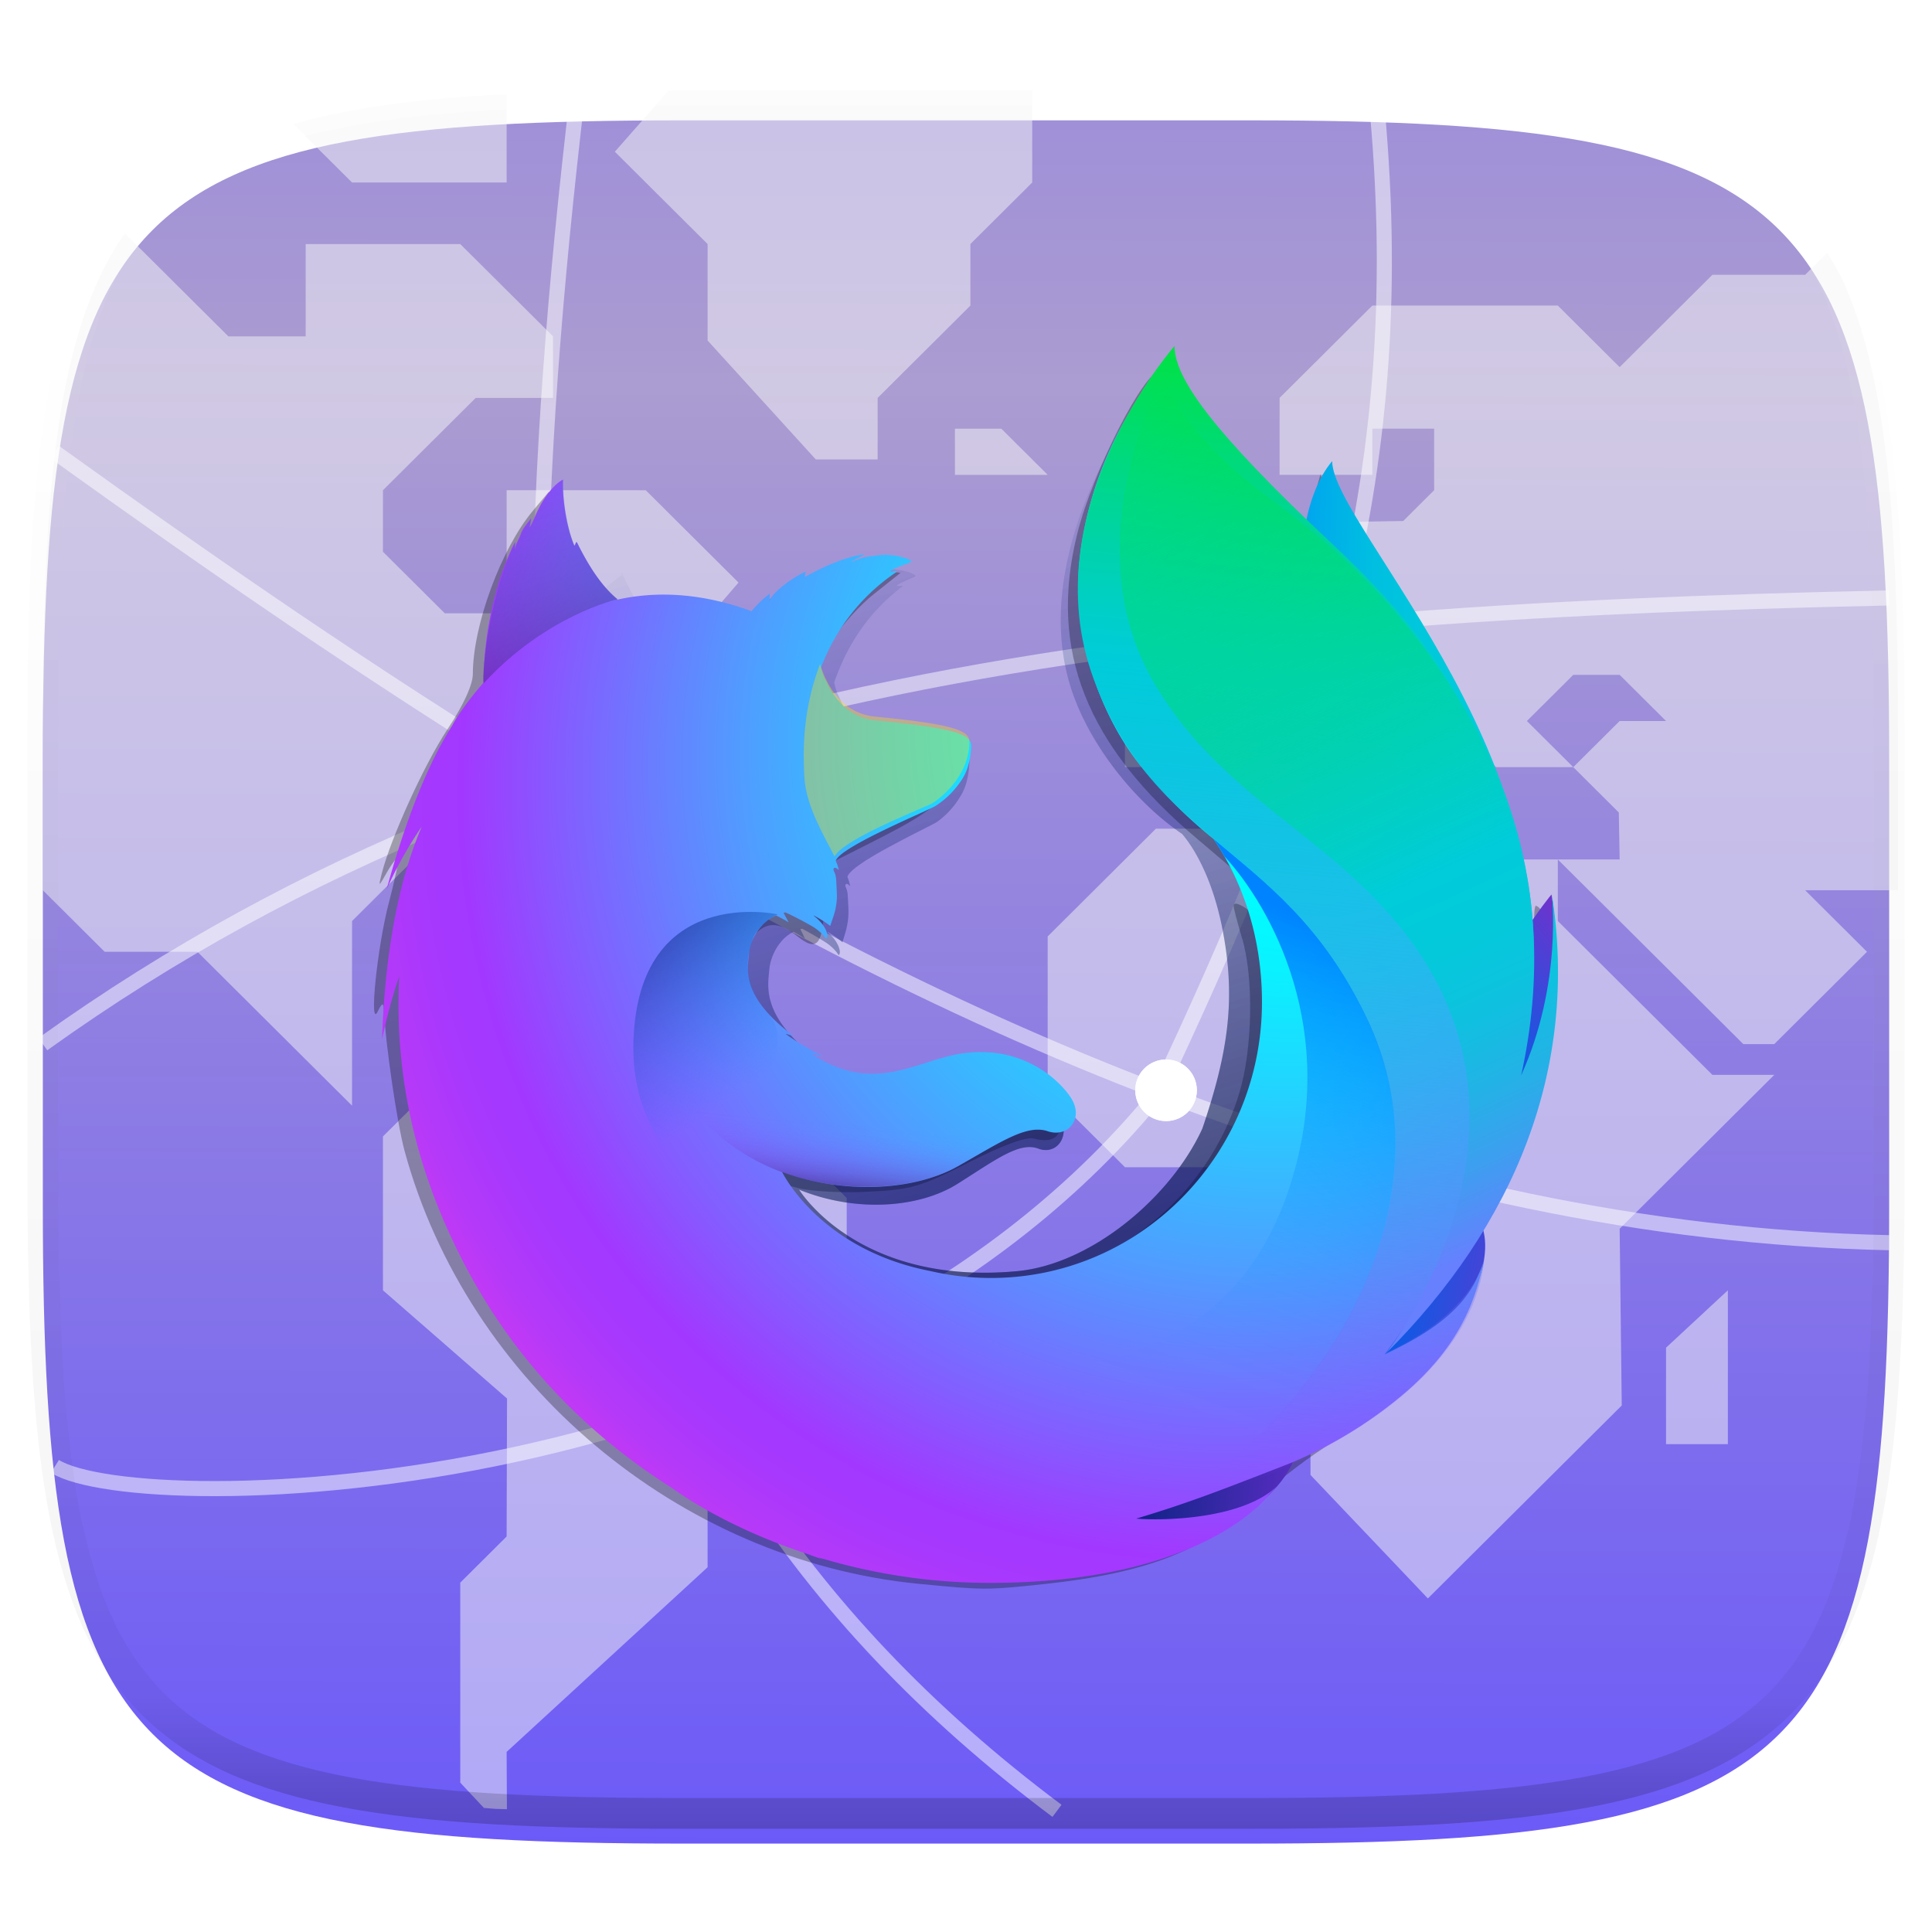 <svg xmlns="http://www.w3.org/2000/svg" xmlns:gravitDesigner="http://ns.gravit.io/" xmlns:xlink="http://www.w3.org/1999/xlink" width="256" height="256" style="isolation:isolate"><defs><clipPath id="b"><path d="M0 0h256v256H0z"/></clipPath><linearGradient id="k" x1="-14694.371" x2="-14431.129" y1="-8233.56" y2="-8233.56" gradientTransform="matrix(.125 .006 -.008 .183 1919.98 2470.61)" gradientUnits="userSpaceOnUse"><stop offset="0" stop-color="#0083ff"/><stop offset=".098" stop-color="#0092f8"/><stop offset=".306" stop-color="#00abeb"/><stop offset=".521" stop-color="#00bee1"/><stop offset=".747" stop-color="#00c8dc"/><stop offset=".999" stop-color="#00ccda"/></linearGradient><linearGradient id="a" x1="575.987" x2="384.549" y1="731.188" y2="104.96" gradientTransform="translate(1)" gradientUnits="userSpaceOnUse"><stop offset="0" stop-color="#000f43" stop-opacity=".4"/><stop offset=".485" stop-color="#001962" stop-opacity=".173"/><stop offset="1" stop-color="#002079" stop-opacity="0"/></linearGradient><linearGradient id="m" x1="576.987" x2="385.549" y1="731.188" y2="104.96" xlink:href="#a"/><linearGradient id="d" x1="-8290.06" x2="-8405.305" y1="-6383.717" y2="-6392.613" gradientTransform="matrix(.199 .02 -.02 .199 1713.28 2393.484)" gradientUnits="userSpaceOnUse"><stop offset="0" stop-color="#812cc9"/><stop offset="1" stop-color="#005fe7"/></linearGradient><linearGradient id="n" x1="-8375.033" x2="-8267.083" y1="-6548.775" y2="-6660.898" gradientTransform="matrix(.199 .02 -.02 .199 1713.28 2393.484)" gradientUnits="userSpaceOnUse"><stop offset=".049" stop-color="#005fe7"/><stop offset=".177" stop-color="#065de6"/><stop offset=".353" stop-color="#1856e1"/><stop offset=".557" stop-color="#354adb"/><stop offset=".78" stop-color="#5d3ad1"/><stop offset=".951" stop-color="#812cc9"/></linearGradient><linearGradient id="o" x1="-8575.321" x2="-8344.433" y1="-6281.033" y2="-6280.491" gradientTransform="matrix(.199 .02 -.02 .199 1713.28 2393.484)" gradientUnits="userSpaceOnUse"><stop offset="0" stop-color="#002079"/><stop offset=".995" stop-color="#a238ff"/></linearGradient><linearGradient id="q" x1="-7424.608" x2="-7496.699" y1="-8151.933" y2="-7341.604" gradientTransform="matrix(.2 0 0 .2 1652.102 2442.825)" gradientUnits="userSpaceOnUse"><stop offset="0" stop-color="#00ec00"/><stop offset=".096" stop-color="#00e244"/><stop offset=".219" stop-color="#00d694"/><stop offset=".306" stop-color="#00cfc7"/><stop offset=".348" stop-color="#00ccda"/><stop offset=".422" stop-color="#0bc2dd" stop-opacity=".923"/><stop offset=".567" stop-color="#29a7e4" stop-opacity=".723"/><stop offset=".77" stop-color="#597df0" stop-opacity=".401"/><stop offset="1" stop-color="#9448ff" stop-opacity="0"/></linearGradient><linearGradient id="r" x1="-8848.495" x2="-8712.027" y1="-6716.143" y2="-6716.143" gradientTransform="rotate(5.67 -90364.99 106952.151) scale(1.225)" gradientUnits="userSpaceOnUse"><stop offset="0" stop-color="#005fe7"/><stop offset=".464" stop-color="#0071f3" stop-opacity=".508"/><stop offset=".833" stop-color="#007efc" stop-opacity=".143"/><stop offset="1" stop-color="#0083ff" stop-opacity="0"/></linearGradient><linearGradient id="t" x1="271.573" x2="153.751" y1="-1032.953" y2="-1284.791" gradientTransform="rotate(5.741 -10369.09 539.966) scale(.163)" gradientUnits="userSpaceOnUse"><stop offset=".187" stop-color="#4a1475" stop-opacity=".5"/><stop offset=".617" stop-color="#2277ac" stop-opacity=".23"/><stop offset=".944" stop-color="#00ccda" stop-opacity="0"/></linearGradient><linearGradient id="u" x1="23.351" x2="117.458" y1="718.695" y2="825.582" gradientTransform="rotate(5.741 -7785.818 1193.552) scale(.163)" gradientUnits="userSpaceOnUse"><stop offset=".005" stop-color="#002079" stop-opacity=".5"/><stop offset="1" stop-color="#0083ff" stop-opacity="0"/></linearGradient><linearGradient id="v" x1="201.417" x2="201.465" y1="902.047" y2="848.624" gradientTransform="rotate(5.741 -7785.818 1193.552) scale(.163)" gradientUnits="userSpaceOnUse"><stop offset=".005" stop-color="#4a1475" stop-opacity=".9"/><stop offset=".184" stop-color="#6720a2" stop-opacity=".603"/><stop offset=".382" stop-color="#812acb" stop-opacity=".341"/><stop offset=".575" stop-color="#9332e8" stop-opacity=".152"/><stop offset=".759" stop-color="#9e36f9" stop-opacity=".039"/><stop offset=".926" stop-color="#a238ff" stop-opacity="0"/></linearGradient><linearGradient id="w" x1="656.848" x2="962.504" y1="38.12" y2="721.615" gradientTransform="matrix(.163 0 0 .163 30.382 824.841)" gradientUnits="userSpaceOnUse"><stop offset="0" stop-color="#00ec00" stop-opacity="0"/><stop offset=".28" stop-color="#00dc6d" stop-opacity=".499"/><stop offset=".499" stop-color="#00d1bb" stop-opacity=".859"/><stop offset=".598" stop-color="#00ccda"/><stop offset=".677" stop-color="#04c9db"/><stop offset=".753" stop-color="#0fc1df"/><stop offset=".828" stop-color="#23b2e6"/><stop offset=".902" stop-color="#3e9ef0"/><stop offset=".975" stop-color="#6184fc"/><stop offset=".985" stop-color="#6680fe"/></linearGradient><linearGradient id="x" x1="717.202" x2="572.416" y1="431.21" y2="819.96" gradientTransform="matrix(.163 0 0 .163 30.382 824.841)" gradientUnits="userSpaceOnUse"><stop offset="0" stop-color="#0083ff"/><stop offset=".036" stop-color="#0083ff" stop-opacity=".923"/><stop offset=".145" stop-color="#0083ff" stop-opacity=".709"/><stop offset=".258" stop-color="#0083ff" stop-opacity=".52"/><stop offset=".372" stop-color="#0083ff" stop-opacity=".36"/><stop offset=".489" stop-color="#0083ff" stop-opacity=".23"/><stop offset=".607" stop-color="#0083ff" stop-opacity=".129"/><stop offset=".73" stop-color="#0083ff" stop-opacity=".057"/><stop offset=".857" stop-color="#0083ff" stop-opacity=".014"/><stop offset="1" stop-color="#0083ff" stop-opacity="0"/></linearGradient><linearGradient id="l" x1="575.987" x2="384.549" y1="731.188" y2="104.96" gradientTransform="translate(1)" gradientUnits="userSpaceOnUse" xlink:href="#a"/><radialGradient id="p" cx="680.431" cy="386.174" r="793.95" fx="821.363" fy="257.029" gradientTransform="matrix(.163 0 0 .163 30.382 824.841)" gradientUnits="userSpaceOnUse"><stop offset=".203" stop-color="#00fdff"/><stop offset=".264" stop-color="#0af1ff"/><stop offset=".372" stop-color="#23d2ff"/><stop offset=".517" stop-color="#4da0ff"/><stop offset=".689" stop-color="#855bff"/><stop offset=".77" stop-color="#a238ff"/><stop offset=".809" stop-color="#a738fd"/><stop offset=".855" stop-color="#b539f9"/><stop offset=".905" stop-color="#cd39f1"/><stop offset=".956" stop-color="#ee3ae6"/><stop offset=".979" stop-color="#ff3be0"/></radialGradient><radialGradient id="s" cx="-8836.504" cy="-6769.718" r="165.973" gradientTransform="rotate(5.67 -90364.99 106952.151) scale(1.225)" gradientUnits="userSpaceOnUse"><stop offset=".625" stop-color="#ffe302" stop-opacity="0"/><stop offset=".67" stop-color="#ffe302" stop-opacity=".051"/><stop offset=".751" stop-color="#ffe302" stop-opacity=".185"/><stop offset=".862" stop-color="#ffe302" stop-opacity=".403"/><stop offset=".995" stop-color="#ffe302" stop-opacity=".7"/></radialGradient></defs><switch><g clip-path="url(#b)"><defs><filter id="c" width="270.648" height="254.338" x="-7.32" y="2.95" filterUnits="userSpaceOnUse"><feGaussianBlur in="SourceGraphic" stdDeviation="4.294"/><feOffset dy="4" result="pf_100_offsetBlur"/><feFlood flood-opacity=".4"/><feComposite in2="pf_100_offsetBlur" operator="in" result="pf_100_dropShadow"/><feBlend in="SourceGraphic" in2="pf_100_dropShadow"/></filter></defs><g filter="url(#c)"><linearGradient id="e" x1=".51" x2=".512" y1="1.06" y2=".158" gradientTransform="matrix(244.648 0 0 228.338 5.676 11.947)" gradientUnits="userSpaceOnUse" spreadMethod="reflect" xlink:href="#d"><stop offset="0" stop-color="#6755fb"/><stop offset="100" stop-color="#ab9cd1"/></linearGradient><path fill="url(#e)" d="M165.685 11.947c74.055 0 84.639 10.557 84.639 84.544v59.251c0 73.986-10.584 84.543-84.639 84.543h-75.37c-74.055 0-84.639-10.557-84.639-84.543V96.491c0-73.987 10.584-84.544 84.639-84.544h75.37z" fill-rule="evenodd"/></g><path fill="none" d="M166.444 11.95c74.406 0 85.04 10.557 85.04 84.544v59.251c0 73.986-10.634 84.543-85.04 84.543H90.719c-74.405 0-85.039-10.557-85.039-84.543V96.494c0-73.987 10.634-84.544 85.039-84.544h75.725z"/><path fill="#F7F7F7" fill-opacity=".5" d="M64.121 239.56c.55.036 1.021.098 1.581.131.435.025 1.027.011 1.468.035l-.039-7.592 26.629-24.465v-8.156l12.29-12.233v-6.115l6.144-6.117v-16.309l-8.193-8.156H87.614l-8.193-8.154H58.938l-8.195 8.154v20.389l16.443 14.34-.055 18.279-6.144 6.117v26.502l3.134 3.35zM99.904 81.267l-6.144 6.117h6.144l2.049 2.039h2.048l2.049-2.039-6.146-6.117zM177.742 109.809h-24.58l-14.338 14.271v20.388l10.241 10.194h14.339l6.145 6.116v6.116l4.097 4.077v24.465l15.556 16.365 25.688-25.567-.277-23.418 20.484-20.387h-8.194l-20.483-20.387v-8.155h-24.581l-4.097-4.078z"/><path fill="#F7F7F7" fill-opacity=".5" d="M251.484 117.964V96.493c0-9.248-.167-17.505-.603-24.875a197.93 197.93 0 0 0-.869-10.4c-.366-3.254-.812-6.298-1.352-9.147-.54-2.848-1.174-5.501-1.914-7.97-.739-2.469-1.585-4.756-2.551-6.871-.614-1.347-1.365-2.511-2.08-3.723l-2.922 2.908h-12.29l-12.29 12.233-8.193-8.155h-24.58l-12.29 12.233v10.193h12.29v-6.117h8.193v8.156l-4.098 4.076-16.385.276-6.146 5.841h-8.193v8.155l-6.146 6.117v12.23h12.29l8.195-8.154h8.193v4.078l8.192 8.155h4.098v-4.079l-8.193-8.154h8.193l8.192 8.154h10.242l-6.144-6.115 6.144-6.115h6.146l6.144 6.115h-6.144l-6.146 6.115 6.034 6.006.112 6.227h-8.193l24.581 24.465h4.095l4.097-4.076 8.193-8.157-8.193-8.154h12.291z"/><path fill="#F7F7F7" fill-opacity=".5" d="M157.259 71.073v-6.116l6.145-6.116v12.232h-6.145zM220.758 191.359v-12.784l8.194-7.604v20.388h-8.194zM136.775 11.95H90.718c-.789 0-1.348.049-2.123.051l-7.125 8.104 12.29 12.232V45.12l14.339 15.76h8.193v-8.154l12.29-12.233v-8.156l8.193-8.154V11.95zM126.533 56.802h6.146l6.145 6.116h-12.291v-6.116zM71.228 124.08h-6.145l-6.146 6.117h12.291v-6.117z"/><path fill="#F7F7F7" fill-opacity=".5" d="M16.585 30.96c-.107.152-.245.268-.35.422a39.514 39.514 0 0 0-3.267 5.848c-.965 2.115-1.811 4.402-2.551 6.871-.74 2.469-1.373 5.122-1.913 7.97-.54 2.849-.986 5.893-1.352 9.147a197.89 197.89 0 0 0-.87 10.4c-.436 7.37-.602 15.627-.602 24.875v21.471l8.193 8.154h12.29l20.485 20.389v-24.465l12.29-12.232h8.193l12.29-12.233h12.29l-6.144-6.117 12.29-14.269-12.29-12.233H67.131v16.309h-8.193l-8.195-8.155v-8.154l12.291-12.232h10.243v-8.157l-12.29-12.232H40.502v12.232H30.26L16.585 30.96zM67.131 12.515c-.429.023-1.005.008-1.429.033-3.705.217-7.189.5-10.461.863-3.272.364-6.334.808-9.199 1.344a80.758 80.758 0 0 0-7.159 1.699l7.765 7.729h20.483V12.515z"/><g><circle fill="#FFF" r="1" transform="translate(72.959 103.694) scale(4.078)" vector-effect="non-scaling-stroke"/><circle fill="#FFF" r="1" transform="translate(93.346 185.244) scale(4.078)" vector-effect="non-scaling-stroke"/><circle fill="#FFF" r="1" transform="translate(154.509 144.469) scale(4.078)" vector-effect="non-scaling-stroke"/><circle fill="#FFF" r="1" transform="translate(174.896 83.306) scale(4.078)" vector-effect="non-scaling-stroke"/><path fill="none" fill-rule="evenodd" stroke="#FFF" stroke-width="2" d="M5.68 138.353c68.415-49.089 150.868-57.085 244.65-59.124M7.252 59.908c20.973 15.048 41.693 29.384 65.226 43.833 53.234 32.684 112.819 59.511 177.852 60.924M155.018 141.411c20.097-43.077 32.367-78.596 27.252-129.117M140.057 239.946C70.119 187.607 64.499 114.679 76.551 12.294" vector-effect="non-scaling-stroke" opacity=".5"/><defs><filter id="f" width="20.732" height="20.732" x="62.59" y="93.33" filterUnits="userSpaceOnUse"><feGaussianBlur stdDeviation="2.7"/></filter></defs><circle fill="#FFF" r="1" transform="translate(72.959 103.694) scale(4.078)" vector-effect="non-scaling-stroke" filter="url(#f)"/><defs><filter id="g" width="20.732" height="20.732" x="82.98" y="174.88" filterUnits="userSpaceOnUse"><feGaussianBlur stdDeviation="2.7"/></filter></defs><circle fill="#FFF" r="1" transform="translate(93.346 185.244) scale(4.078)" vector-effect="non-scaling-stroke" filter="url(#g)"/><defs><filter id="h" width="20.732" height="20.732" x="144.14" y="134.1" filterUnits="userSpaceOnUse"><feGaussianBlur stdDeviation="2.7"/></filter></defs><circle fill="#FFF" r="1" transform="translate(154.509 144.469) scale(4.078)" vector-effect="non-scaling-stroke" filter="url(#h)"/><defs><filter id="i" width="20.732" height="20.732" x="164.53" y="72.94" filterUnits="userSpaceOnUse"><feGaussianBlur stdDeviation="2.7"/></filter></defs><circle fill="#FFF" r="1" transform="translate(174.896 83.306) scale(4.078)" vector-effect="non-scaling-stroke" filter="url(#i)"/><path fill="none" fill-rule="evenodd" stroke="#FFF" stroke-width="2" d="M153.937 144.278c-44.396 55.549-135.478 57.02-146.659 50.023" vector-effect="non-scaling-stroke" opacity=".5"/></g><g opacity=".4"><linearGradient id="j" x1=".517" x2=".517" y2="1"><stop offset="0%" stop-color="#fff"/><stop offset="12.5%" stop-opacity=".098" stop-color="#fff"/><stop offset="92.5%" stop-opacity=".098"/><stop offset="100%" stop-opacity=".498"/></linearGradient><path fill="none" stroke="url(#j)" stroke-linecap="round" stroke-linejoin="round" stroke-width="4.077" d="M165.685 11.947c74.055 0 84.639 10.557 84.639 84.544v59.251c0 73.986-10.584 84.543-84.639 84.543h-75.37c-74.055 0-84.639-10.557-84.639-84.543V96.491c0-73.987 10.584-84.544 84.639-84.544h75.37z" vector-effect="non-scaling-stroke"/></g><g enable-background="new"><path d="M121.757 209.867c-31.813-3.103-59.8-26.664-68.15-57.372-.991-3.647-2.517-14.061-2.768-18.893-.04-.766-.275-.65-.755.37-1.238 2.634-.113-8.496 1.459-14.427.806-3.045 1.345-5.658 1.197-5.808-.148-.149-.804.676-1.457 1.832-1.117 1.977-1.16 1.992-.72.251 1.193-4.725 5.636-14.497 8.705-19.146 2.183-3.306 3.389-5.941 3.389-7.404 0-6.378 3.741-16.54 7.94-21.568l2.133-2.553.505 3.664c.33 2.404 1.446 5.066 3.24 7.74l2.736 4.074 8.094.446c4.451.246 8.64.686 9.308.978.815.356 2.343-.336 4.646-2.107 4.332-3.33 10.428-5.193 14.82-4.53l3.247.49-3.553 2.829c-3.69 2.937-8.234 9.246-8.234 11.432 0 1.875 2.17 4.855 4.34 5.96 1.052.536 3.98 1.202 6.505 1.48s5.613.864 6.862 1.303c1.965.69 2.21 1.06 1.814 2.742-.858 3.645-3.08 5.647-10.383 9.354l-7.299 3.705-.14 4.735c-.172 5.794-.908 6.742-3.586 4.621-2.545-2.016-4.105-1.993-5.977.09-4.35 4.84-1.666 11.048 7.415 17.154 3.377 2.271 8.42 2.564 14.127.821 1.987-.607 5.367-1.107 7.512-1.111 6.086-.012 11.92 3.633 11.92 7.45 0 2.221-1.233 3.032-3.643 2.398-1.032-.272-4.016.82-8.639 3.161-6.484 3.284-7.581 3.602-13.406 3.883-3.49.168-7.644-.056-9.233-.498-1.59-.442-3.01-.681-3.158-.532-.794.799 8.044 8.325 11.913 10.145 19.499 9.174 43.367-1.435 49.703-22.093 1.791-5.84 1.968-15.396.383-20.66-.603-2-1.1-3.899-1.104-4.219-.027-1.971 8.815 5.868 12.274 10.881 3.074 4.457 2.628 2.489-.696-3.067-2.74-4.58-6.395-8.307-16.327-16.647-14.836-12.46-19.827-25.15-15.954-40.572 2.068-8.235 8.852-21.519 10.984-21.507.283.001 1.148 1.556 1.924 3.454.994 2.434 3.597 5.602 8.827 10.74 4.08 4.01 7.619 7.29 7.865 7.29.246 0 .933-1.751 1.527-3.89l1.08-3.89 1.16 3.773c1.678 5.459 3.598 8.935 7.941 14.379 5.86 7.344 10.884 15.103 13.323 20.577 2.553 5.73 5.06 14.38 5.06 17.458 0 1.08.395 3.14.757 2.933.147-.083.001-1.388.265-1.96 2.326.628 2.575 10.68.466 20.973-.963 4.698-2.575 9.338-4.89 14.078-2.613 5.344-3.497 8.033-3.623 11.019-.238 5.605-4.392 13.818-9.183 18.156-2.022 1.83-6.239 4.846-9.37 6.701-3.13 1.855-7.682 5.322-10.114 7.705-6.853 6.714-14.637 9.799-28.413 11.26-7.619.808-7.99.807-16.591-.031z" opacity=".3" fill="#020202"/><path d="M162.219 840.133c-3.914 4.557-5.737 14.815-1.769 25.213 3.97 10.398 10.053 8.14 13.844 18.743 5.006 13.99 2.676 32.785 2.676 32.785s6.017 17.425 10.21-1.084c9.28-34.766-24.961-67.096-24.961-75.657z" fill="url(#k)" transform="matrix(1 0 0 1.019 14.3 -794.993)"/><path d="M846.993 805.636a246.888 246.888 0 0 1-30.123 18.183 704 704 0 0 0 38.3-62.961c9.46-10.47 18.126-20.648 25.188-31.653 3.437-5.407 7.313-12.079 11.416-19.819 24.921-44.9 52.4-117.563 53.179-192.2v-.18c.018-1.837.029-3.675.014-5.515a257.6 257.6 0 0 0-5.712-55.748c.2 1.431.376 2.861.556 4.291-.221-1.1-.407-2.212-.644-3.314.366 2.034.66 4 .976 5.983 5.094 43.217 1.466 85.372-16.682 116.45-.286.454-.58.879-.869 1.323 9.41-47.234 12.558-99.387 2.088-151.6 0 0-4.187-25.383-35.376-102.441-17.952-44.353-49.833-80.716-78-107.207-24.69-30.546-47.114-51.045-59.475-64.06-25.829-27.197-36.65-47.577-41.094-60.875-3.853-1.932-53.135-49.807-57.05-51.631-21.511 33.353-89.162 137.675-56.985 235.147 14.584 44.172 51.467 90.017 90.067 115.736 1.695 1.936 22.969 25.042 33.086 77.157 10.453 53.848 4.958 95.862-16.543 157.989-25.286 54.505-90.067 108.388-150.724 113.9-129.672 11.782-177.145-65.107-177.145-65.107 46.336 18.525 97.568 14.65 128.724-4.556 31.4-19.425 50.394-33.827 65.81-28.148 15.2 5.653 27.3-10.756 16.442-27.767a78.5 78.5 0 0 0-79.4-34.573c-31.433 5.109-60.226 30.009-101.412 5.894a85.528 85.528 0 0 1-7.729-5.062c-2.715-1.785 8.826 2.717 6.133.688-8.015-4.354-22.2-13.842-25.88-17.217-.613-.562 6.219 2.179 5.606 1.616-38.51-31.712-33.7-53.134-32.49-66.57.969-10.749 7.964-24.523 19.751-30.11 5.693 3.107 9.24 5.479 9.24 5.479s-2.428-4.961-3.741-7.576c.46-.2.9-.147 1.358-.342 4.664 2.251 14.977 8.1 20.407 11.667 7.072 4.988 9.326 9.436 9.326 9.436s1.862-1.025.485-5.375c-.5-1.784-2.647-7.453-9.652-13.174l.438.049a81.2 81.2 0 0 1 11.867 8.241c1.975-7.181 5.527-14.679 4.746-28.092-.477-9.431-.257-11.873-1.919-15.515-1.488-3.128.834-4.348 3.418-1.1a32.826 32.826 0 0 0-2.208-7.4l.022-.244c3.225-11.236 68.248-40.461 72.981-43.877a67.355 67.355 0 0 0 19.132-20.8c3.617-5.763 6.337-13.848 7-26.112.355-8.844-3.759-14.734-69.507-21.618-17.981-1.771-28.531-14.8-34.526-26.823-1.094-2.59-2.209-4.937-3.325-7.282a58 58 0 0 1-2.558-8.431c10.749-30.873 28.81-56.977 55.367-76.7 1.447-1.318-5.782.338-4.336-.98 1.687-1.538 12.706-5.977 14.787-6.977 2.542-1.2-10.882-6.9-22.732-5.512-12.069 1.36-14.632 2.8-21.073 5.531 2.673-2.661 11.173-6.149 9.18-6.126-13.011 1.995-29.179 9.558-43 18.124a10.731 10.731 0 0 1 .827-4.35c-6.441 2.732-22.26 13.788-26.865 23.142a44.329 44.329 0 0 0 .266-5.4 84.483 84.483 0 0 0-13.193 13.819l-.241.219c-37.358-15.05-70.233-16.024-98.053-9.276-6.086-6.112-9.059-1.644-22.907-32.069-.941-1.832.722 1.809 0 0-2.278-5.9 1.389 7.872 0 0-23.284 18.372-53.92 39.193-68.626 53.89-.182.586 17.156-4.9 0 0-6.008 1.716-5.6 5.281-6.513 37.5-.22 2.443-.025 5.179-.223 7.378-11.748 14.968-19.749 27.643-22.775 34.211-15.193 26.18-31.926 66.992-48.146 131.551a334.364 334.364 0 0 1 25.784-50.407c-13.488 34.267-26.527 88.078-29.134 170.945a483.614 483.614 0 0 1 12.533-50.66 473.038 473.038 0 0 0 34.74 201.061c9.329 22.821 24.76 57.455 51.029 95.4 82.533 86.839 198.945 140.9 327.852 140.9 134.581.008 255.425-58.871 338.465-152.368z" fill="url(#l)" transform="matrix(.163 0 0 .166 44.683 45.167)"/><path d="M846.993 805.636a246.888 246.888 0 0 1-30.123 18.183 704 704 0 0 0 38.3-62.961c9.46-10.47 18.126-20.648 25.188-31.653 3.437-5.407 7.313-12.079 11.416-19.819 24.921-44.9 52.4-117.563 53.179-192.2v-.18c.018-1.837.029-3.675.014-5.515a257.6 257.6 0 0 0-5.712-55.748c.2 1.431.376 2.861.556 4.291-.221-1.1-.407-2.212-.644-3.314.366 2.034.66 4 .976 5.983 5.094 43.217 1.466 85.372-16.682 116.45-.286.454-.58.879-.869 1.323 9.41-47.234 12.558-99.387 2.088-151.6 0 0-4.187-25.383-35.376-102.441-17.952-44.353-49.833-80.716-78-107.207-24.69-30.546-47.114-51.045-59.475-64.06-25.829-27.197-36.65-47.577-41.094-60.875-3.853-1.932-53.135-49.807-57.05-51.631-21.511 33.353-89.162 137.675-56.985 235.147 14.584 44.172 51.467 90.017 90.067 115.736 1.695 1.936 22.969 25.042 33.086 77.157 10.453 53.848 4.958 95.862-16.543 157.989-25.286 54.505-90.067 108.388-150.724 113.9-129.672 11.782-177.145-65.107-177.145-65.107 46.336 18.525 97.568 14.65 128.724-4.556 31.4-19.425 50.394-33.827 65.81-28.148 15.2 5.653 27.3-10.756 16.442-27.767a78.5 78.5 0 0 0-79.4-34.573c-31.433 5.109-60.226 30.009-101.412 5.894a85.528 85.528 0 0 1-7.729-5.062c-2.715-1.785 8.826 2.717 6.133.688-8.015-4.354-22.2-13.842-25.88-17.217-.613-.562 6.219 2.179 5.606 1.616-38.51-31.712-33.7-53.134-32.49-66.57.969-10.749 7.964-24.523 19.751-30.11 5.693 3.107 9.24 5.479 9.24 5.479s-2.428-4.961-3.741-7.576c.46-.2.9-.147 1.358-.342 4.664 2.251 14.977 8.1 20.407 11.667 7.072 4.988 9.326 9.436 9.326 9.436s1.862-1.025.485-5.375c-.5-1.784-2.647-7.453-9.652-13.174l.438.049a81.2 81.2 0 0 1 11.867 8.241c1.975-7.181 5.527-14.679 4.746-28.092-.477-9.431-.257-11.873-1.919-15.515-1.488-3.128.834-4.348 3.418-1.1a32.826 32.826 0 0 0-2.208-7.4l.022-.244c3.225-11.236 68.248-40.461 72.981-43.877a67.355 67.355 0 0 0 19.132-20.8c3.617-5.763 6.337-13.848 7-26.112.355-8.844-3.759-14.734-69.507-21.618-17.981-1.771-28.531-14.8-34.526-26.823-1.094-2.59-2.209-4.937-3.325-7.282a58 58 0 0 1-2.558-8.431c10.749-30.873 28.81-56.977 55.367-76.7 1.447-1.318-5.782.338-4.336-.98 1.687-1.538 12.706-5.977 14.787-6.977 2.542-1.2-10.882-6.9-22.732-5.512-12.069 1.36-14.632 2.8-21.073 5.531 2.673-2.661 11.173-6.149 9.18-6.126-13.011 1.995-29.179 9.558-43 18.124a10.731 10.731 0 0 1 .827-4.35c-6.441 2.732-22.26 13.788-26.865 23.142a44.329 44.329 0 0 0 .266-5.4 84.483 84.483 0 0 0-13.193 13.819l-.241.219c-37.358-15.05-70.233-16.024-98.053-9.276-6.086-6.112-9.059-1.644-22.907-32.069-.941-1.832.722 1.809 0 0-2.278-5.9 1.389 7.872 0 0-23.284 18.372-53.92 39.193-68.626 53.89-.182.586 17.156-4.9 0 0-6.008 1.716-5.6 5.281-6.513 37.5-.22 2.443-.025 5.179-.223 7.378-11.748 14.968-19.749 27.643-22.775 34.211-15.193 26.18-31.926 66.992-48.146 131.551a334.364 334.364 0 0 1 25.784-50.407c-13.488 34.267-26.527 88.078-29.134 170.945a483.614 483.614 0 0 1 12.533-50.66 473.038 473.038 0 0 0 34.74 201.061c9.329 22.821 24.76 57.455 51.029 95.4 82.533 86.839 198.945 140.9 327.852 140.9 134.581.008 255.425-58.871 338.465-152.368z" fill="url(#m)" transform="matrix(.163 0 0 .166 44.683 45.167)"/><path d="M152.545 966.83c26.621-3.084 38.405-30.517 23.272-31.056-13.67-.437-35.881 32.51-23.272 31.055z" fill="url(#d)" transform="matrix(1 0 0 1.019 14.3 -794.993)"/><path d="M177.734 930.17c18.315-10.659 13.54-33.683 13.54-33.683s-7.069 8.212-11.87 21.3c-4.745 12.962-12.682 18.821-1.67 12.383z" fill="url(#n)" transform="matrix(1 0 0 1.019 14.3 -794.993)"/><path d="M119.59 980.453c25.535 8.148 47.482-11.968 33.954-18.685-12.3-6.059-46.073 14.832-33.954 18.685z" fill="url(#o)" transform="matrix(1 0 0 1.019 14.3 -794.993)"/><path d="M140.693 828.669l.086-.094a.292.292 0 0 0-.086.094zm38.944 111.277c.621-.876 1.461-3.683 2.204-4.938 4.507-7.277 4.539-13.08 4.539-13.212 2.723-13.602 2.476-19.156.8-29.428-1.348-8.27-7.243-20.119-12.35-25.824-5.264-5.879-1.556-3.963-6.652-8.257-4.466-4.952-8.797-9.855-11.156-11.827-17.043-14.249-16.658-17.275-16.33-17.791-.055.06-.136.15-.24.268a43.434 43.434 0 0 1-.345-1.48s-9.316 9.316-11.278 24.843c-1.28 10.137 2.515 20.705 8.01 27.46a62.333 62.333 0 0 0 9.643 9.48v-.005c4.151 5.962 6.436 13.32 6.436 21.234 0 19.817-16.073 35.881-35.901 35.881a36.033 36.033 0 0 1-8.032-.9c-9.355-1.784-14.757-6.503-17.451-9.707-1.544-1.836-2.2-3.174-2.2-3.174 8.381 3.002 17.65 2.374 23.285-.739 5.68-3.149 9.116-5.483 11.905-4.562 2.75.916 4.938-1.744 2.975-4.501-1.924-2.753-6.93-6.697-14.363-5.604-5.687.828-10.895 4.864-18.346.955a15.742 15.742 0 0 1-1.398-.82c-.491-.29 1.597.44 1.11.111-1.45-.706-4.017-2.244-4.682-2.79-.111-.091 1.125.353 1.013.261-6.966-5.14-6.096-8.613-5.877-10.79.175-1.743 1.44-3.975 3.573-4.881 1.03.504 1.67.888 1.67.888s-.438-.804-.676-1.228c.083-.032.163-.024.245-.055.844.364 2.71 1.312 3.692 1.89 1.28.81 1.687 1.53 1.687 1.53s.337-.166.088-.87c-.091-.29-.48-1.209-1.746-2.136l.079.008a14.85 14.85 0 0 1 2.147 1.336c.357-1.164 1-2.38.858-4.554-.086-1.529-.046-1.925-.347-2.515-.27-.506.151-.705.618-.178a4.91 4.91 0 0 0-.4-1.2l.005-.04c.583-1.82 12.346-6.558 13.202-7.111a11.492 11.492 0 0 0 3.461-3.372c.654-.935 1.146-2.245 1.266-4.233.04-.896-.235-1.604-3.35-2.282-1.87-.407-4.762-.803-9.224-1.222-3.253-.287-5.161-2.399-6.246-4.348-.198-.42-.4-.8-.601-1.18a8.68 8.68 0 0 1-.463-1.367 25.902 25.902 0 0 1 10.016-12.432c.261-.214-1.046.055-.785-.159.306-.249 2.299-.969 2.676-1.13.46-.194-1.969-1.119-4.113-.894-2.183.22-2.647.454-3.812.897.484-.432 2.021-.997 1.661-.993-2.354.323-5.28 1.549-7.78 2.937a1.582 1.582 0 0 1 .151-.704c-1.165.442-4.027 2.235-4.86 3.75a6.454 6.454 0 0 0 .05-.875 14.494 14.494 0 0 0-2.386 2.24l-.044.035c-6.758-2.44-12.705-2.597-17.738-1.504-1.1-.99-2.87-2.488-5.376-7.42-.17-.297-.261.614-.392.32-.973-2.257-1.561-5.956-1.465-8.506 0 0-2.013.917-3.68 4.75-.309.688-.507 1.068-.706 1.448-.09.111.207-1.258.16-1.184-.29.49-1.04 1.176-1.369 2.063-.226.657-.543 1.025-.746 1.845l-.047.075c-.016-.242.06-.994.004-.84a38.59 38.59 0 0 0-2.011 4.878c-.898 2.95-1.942 6.964-2.108 12.187-.04.396-.004.84-.04 1.196-2.125 2.426-3.573 4.48-4.12 5.546-2.748 4.244-5.776 10.86-8.71 21.324a52.163 52.163 0 0 1 4.664-8.17c-2.44 5.554-4.799 14.276-5.27 27.708a71.675 71.675 0 0 1 2.267-8.211c-.421 8.957.622 20.061 6.285 32.59 3.362 7.37 11.101 22.335 30.012 34.013l-.002.001s6.434 4.79 17.492 8.379c.817.296 1.645.588 2.49.871a16.42 16.42 0 0 1-.77-.335A79.253 79.253 0 0 0 116.777 986c28.633.025 37.077-11.474 37.077-11.474l-.084.062q.607-.57 1.168-1.186c-4.518 4.266-14.827 4.549-18.682 4.241 6.574-1.93 10.9-3.564 19.315-6.786q1.477-.549 3.02-1.25c.112-.049.224-.102.336-.153.204-.095.406-.185.612-.285a57.077 57.077 0 0 0 11.484-7.19c8.45-6.75 10.29-13.33 11.25-17.668-.134.416-.551 1.385-.845 2.013-2.176 4.655-7.002 7.512-12.243 9.962a112.614 112.614 0 0 0 6.927-10.206c1.713-1.695 2.246-4.35 3.524-6.134z" fill="url(#p)" transform="matrix(1 0 0 1.019 14.3 -794.993)"/><path d="M169.351 956.086c3.446-3.798 6.54-8.143 8.884-13.07 6.03-12.68 15.356-33.765 8.011-55.786-5.804-17.404-13.774-26.92-23.893-36.217-16.433-15.097-21.023-21.837-21.023-25.845 0 0-18.974 21.151-10.745 43.212 8.229 22.061 25.083 21.252 36.233 44.274 13.12 27.09-10.616 56.653-30.245 64.928 1.201-.267 43.635-9.87 45.865-34.142-.05.447-1.006 7.16-13.087 12.646z" fill="url(#q)" transform="matrix(1 0 0 1.019 14.3 -794.993)"/><path d="M513.91 321.373c.393-8.77-4.156-14.66-76.682-21.463-29.839-2.755-41.265-30.334-44.748-41.941-10.61 27.565-14.991 56.49-12.636 91.477 1.61 22.92 17.009 47.521 24.37 61.965 0 0 1.636-2.126 2.391-2.912 13.861-14.431 71.936-36.419 77.392-39.541 6.014-3.799 28.903-20.523 29.913-47.585z" fill="url(#r)" transform="matrix(.163 0 0 .166 44.683 45.167)"/><path d="M513.91 321.373c.393-8.77-4.156-14.66-76.682-21.463-29.839-2.755-41.265-30.334-44.748-41.941-10.61 27.565-14.991 56.49-12.636 91.477 1.61 22.92 17.009 47.521 24.37 61.965 0 0 1.636-2.126 2.391-2.912 13.861-14.431 71.936-36.419 77.392-39.541 6.014-3.799 28.903-20.523 29.913-47.585z" opacity=".5" fill="url(#s)" transform="matrix(.163 0 0 .166 44.683 45.167)"/><path d="M62.194 850.743c-.17-.297-.261.613-.392.32-.974-2.258-1.566-5.917-1.426-8.503 0 0-2.013.918-3.68 4.75-.309.689-.507 1.069-.705 1.45-.091.11.206-1.26.159-1.185-.29.49-1.039 1.176-1.364 2.023-.27.693-.548 1.065-.754 1.924-.064.233.064-1.034.008-.88-3.875 7.49-4.615 18.816-4.207 18.337 8.251-8.81 17.706-10.9 17.706-10.9-1.006-.74-3.192-2.88-5.345-7.336z" fill="url(#t)" transform="matrix(1 0 0 1.019 14.3 -794.993)"/><path d="M93.5 942.866c-11.397-4.865-24.353-11.728-23.864-27.318.666-20.531 19.146-16.473 19.146-16.473-.698.17-2.562 1.497-3.223 2.912-.699 1.77-1.973 5.766 1.888 9.954 6.062 6.57-12.455 15.586 16.126 32.619.72.392-6.7-.234-10.075-1.693z" fill="url(#u)" transform="matrix(1 0 0 1.019 14.3 -794.993)"/><path d="M89.45 932.635c8.082 2.812 17.496 2.319 23.132-.794 3.773-2.1 8.614-5.465 11.592-4.635-2.579-1.019-4.532-1.495-6.881-1.612-.4 0-.88-.009-1.316-.052a22.266 22.266 0 0 0-2.575.141c-1.455.134-3.067 1.052-4.533.904-.08-.008 1.422-.616 1.3-.589-.777.162-1.62.197-2.513.308-.566.063-1.054.134-1.616.157-16.832 1.427-31.058-9.123-31.058-9.123-1.21 4.078 5.42 12.145 14.469 15.295z" opacity=".5" fill="url(#v)" transform="matrix(1 0 0 1.019 14.3 -794.993)"/><path d="M169.321 956.195c17.026-16.716 25.638-37.035 21.998-59.825 0 0 1.454 11.687-4.062 23.64 2.65-11.67 2.959-26.171-4.082-41.188-9.397-20.043-24.852-30.59-30.752-34.99-8.94-6.667-12.646-13.455-12.712-14.856-2.67 5.472-10.75 24.223-.868 40.372 9.257 15.13 23.841 19.62 34.05 33.498 18.809 25.566-3.572 53.349-3.572 53.349z" fill="url(#w)" transform="matrix(1 0 0 1.019 14.3 -794.993)"/><path d="M166.882 912.702c-5.95-12.29-13.376-17.652-20.4-23.463.817 1.144 1.018 1.549 1.47 2.289 6.183 6.59 15.3 22.663 8.681 42.84-12.459 37.981-62.297 20.096-67.521 15.072 2.113 21.982 38.906 32.5 62.861 18.246 13.632-12.904 24.66-34.84 14.91-54.984z" fill="url(#x)" transform="matrix(1 0 0 1.019 14.3 -794.993)"/></g></g></switch> </svg>